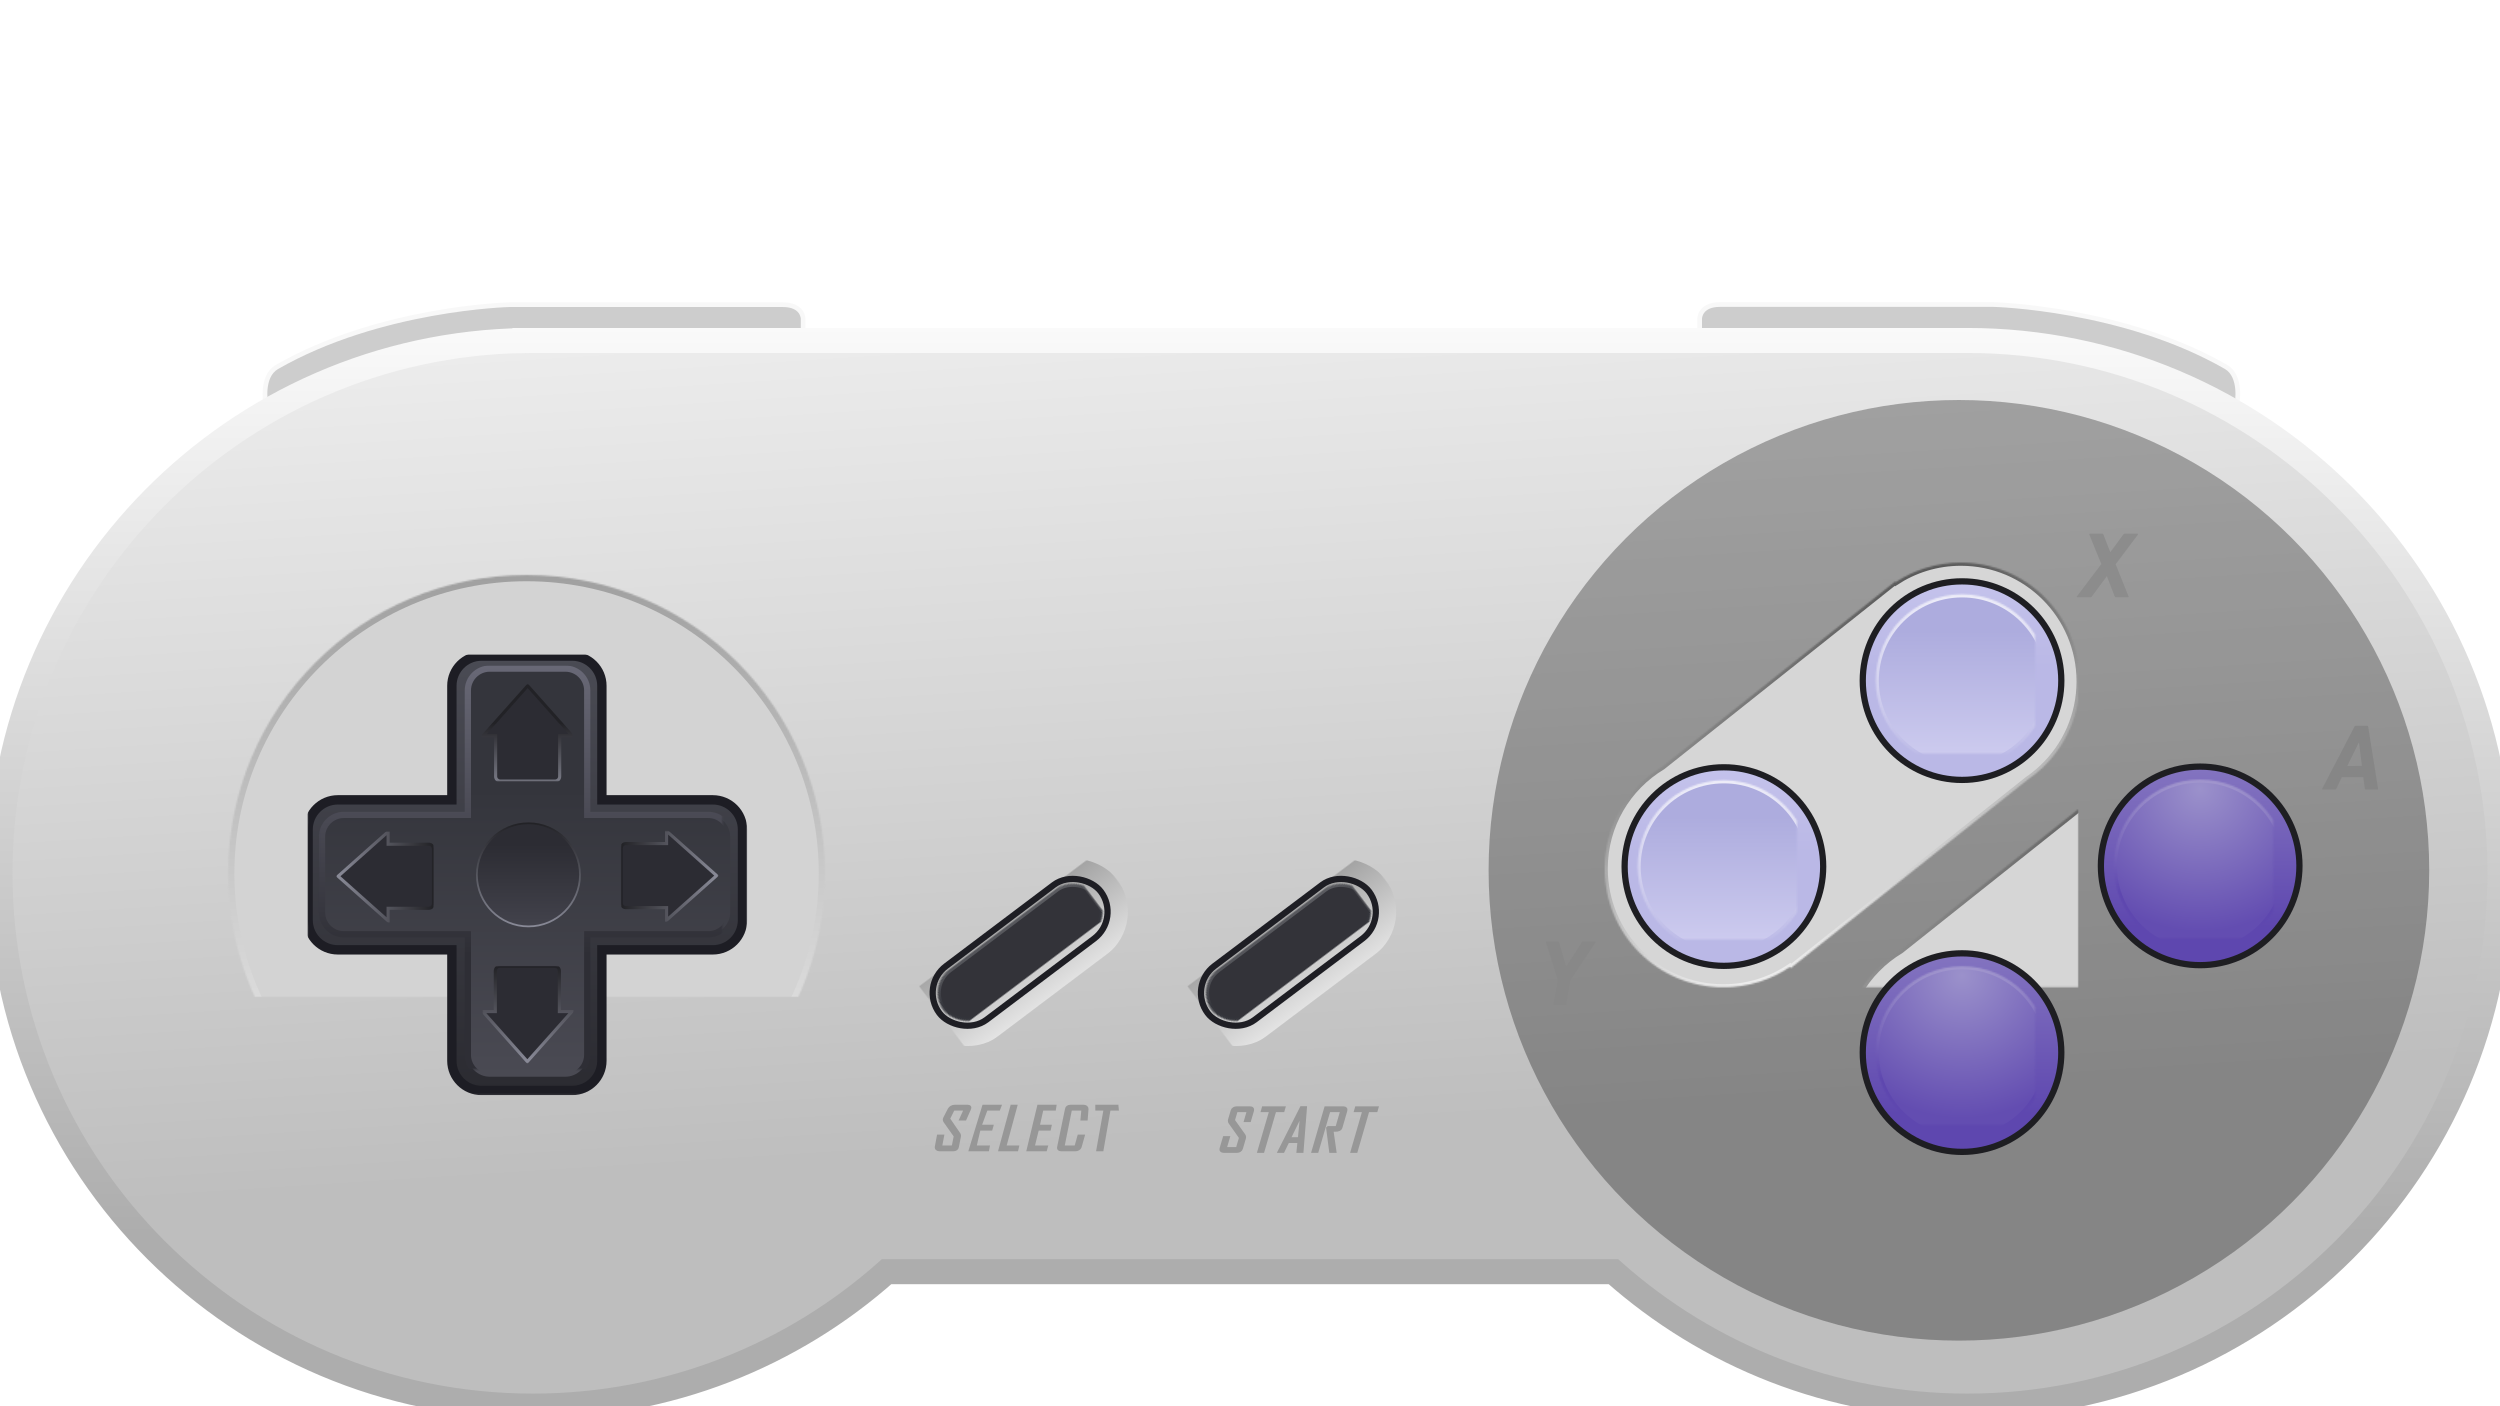 <?xml version="1.0" encoding="UTF-8" standalone="no"?>
<svg width="1600px" height="900px" viewBox="0 0 1600 900" version="1.1" xmlns="http://www.w3.org/2000/svg" xmlns:xlink="http://www.w3.org/1999/xlink" style="background: #000000;">
    <!-- Generator: Sketch 41.1 (35376) - http://www.bohemiancoding.com/sketch -->
    <title>SNES</title>
    <desc>Created with Sketch.</desc>
    <defs>
        <filter id="noise">
            <feTurbulence type="fractalNoise" baseFrequency="1" numOctaves="1" stitchTiles="stitch"/>
            <feColorMatrix type="saturate" values="0"/>
        </filter>

        <pattern id="pattern-9" width="256" height="256" x="0" y="0" patternUnits="userSpaceOnUse">
            <rect width='256' height='256' filter="url(#noise)" />
        </pattern>

        <linearGradient x1="37.776%" y1="-5.328%" x2="50%" y2="74.632%" id="linearGradient-1">
            <stop stop-color="#EEEEEE" offset="0%"></stop>
            <stop stop-color="#BEBEBE" offset="100%"></stop>
        </linearGradient>
        <linearGradient x1="54.466%" y1="84.243%" x2="54.466%" y2="-7.395%" id="linearGradient-2">
            <stop stop-color="#ADADAD" offset="0%"></stop>
            <stop stop-color="#FFFFFF" offset="100%"></stop>
        </linearGradient>
        <linearGradient x1="28.577%" y1="0%" x2="65.493%" y2="78.377%" id="linearGradient-3">
            <stop stop-color="#C6C6CA" offset="0%"></stop>
            <stop stop-color="#95959B" offset="100%"></stop>
        </linearGradient>
        <linearGradient x1="55.73%" y1="106.881%" x2="55.73%" y2="-10.45%" id="linearGradient-4">
            <stop stop-color="#D2D2D2" offset="0%"></stop>
            <stop stop-color="#787878" offset="100%"></stop>
        </linearGradient>
        <circle id="path-5" cx="1107.7" cy="301" r="301"></circle>
        <mask id="mask-6" maskContentUnits="userSpaceOnUse" maskUnits="objectBoundingBox" x="0" y="0" width="602" height="602" fill="white">
            <use xlink:href="#path-5"></use>
        </mask>
        <linearGradient x1="55.73%" y1="106.881%" x2="55.73%" y2="-10.45%" id="linearGradient-7">
            <stop stop-color="#F9F9F9" offset="0%"></stop>
            <stop stop-color="#979797" offset="100%"></stop>
        </linearGradient>
        <circle id="path-8" cx="191" cy="303" r="191"></circle>
        <mask id="mask-9" maskContentUnits="userSpaceOnUse" maskUnits="objectBoundingBox" x="0" y="0" width="382" height="382" fill="white">
            <use xlink:href="#path-8"></use>
        </mask>
        <linearGradient x1="64.486%" y1="90.166%" x2="36.179%" y2="9.505%" id="linearGradient-10">
            <stop stop-color="#F2F2F2" offset="0%"></stop>
            <stop stop-color="#545454" offset="100%"></stop>
        </linearGradient>
        <path d="M119.57,258.853 C107.42,267.089 92.761,271.9 76.978,271.9 C35.005,271.9 0.978,237.874 0.978,195.9 C0.978,168.187 15.811,143.938 37.972,130.66 L186.917,12.184 L187.233,12.581 C199.214,4.691 213.56,0.1 228.978,0.1 C270.952,0.1 304.978,34.126 304.978,76.1 C304.978,97.713 295.956,117.219 281.473,131.057 L281.539,131.14 L280.533,131.94 C277.775,134.488 274.828,136.833 271.716,138.954 L120.117,259.541 L119.57,258.853 Z" id="path-11"></path>
        <mask id="mask-12" maskContentUnits="userSpaceOnUse" maskUnits="objectBoundingBox" x="0" y="0" width="304" height="271.8" fill="white">
            <use xlink:href="#path-11"></use>
        </mask>
        <path d="M272.07,376.453 C259.92,384.689 245.261,389.5 229.478,389.5 C187.505,389.5 153.478,355.474 153.478,313.5 C153.478,285.787 168.311,261.538 190.472,248.26 L339.417,129.784 L339.733,130.181 C351.714,122.291 366.06,117.7 381.478,117.7 C423.452,117.7 457.478,151.726 457.478,193.7 C457.478,215.313 448.456,234.819 433.973,248.657 L434.039,248.74 L433.033,249.54 C430.275,252.088 427.328,254.433 424.216,256.554 L272.617,377.141 L272.07,376.453 Z" id="path-13"></path>
        <mask id="mask-14" maskContentUnits="userSpaceOnUse" maskUnits="objectBoundingBox" x="0" y="0" width="304" height="271.8" fill="white">
            <use xlink:href="#path-13"></use>
        </mask>
        <linearGradient x1="50%" y1="-30.656%" x2="50%" y2="100%" id="linearGradient-15">
            <stop stop-color="#7E7E90" offset="0%"></stop>
            <stop stop-color="#19191D" offset="100%"></stop>
        </linearGradient>
        <linearGradient x1="20.5%" y1="137.971%" x2="33.841%" y2="-33.019%" id="linearGradient-16">
            <stop stop-color="#E7E7E7" offset="0%"></stop>
            <stop stop-color="#979797" offset="100%"></stop>
        </linearGradient>
        <rect id="path-17" x="1.70530257e-13" y="0" width="129.318" height="43" rx="21.5"></rect>
        <mask id="mask-18" maskContentUnits="userSpaceOnUse" maskUnits="objectBoundingBox" x="-13" y="-13" width="155.318" height="69">
            <rect x="-13" y="-13" width="155.318" height="69" fill="white"></rect>
            <use xlink:href="#path-17" fill="black"></use>
        </mask>
        <linearGradient x1="76.417%" y1="-229.248%" x2="35.632%" y2="50%" id="linearGradient-19">
            <stop stop-color="#FFFFFF" offset="0%"></stop>
            <stop stop-color="#34353B" offset="100%"></stop>
        </linearGradient>
        <rect id="path-20" x="3.26" y="3" width="122.798" height="37" rx="18.5"></rect>
        <mask id="mask-21" maskContentUnits="userSpaceOnUse" maskUnits="objectBoundingBox" x="0" y="0" width="122.798" height="37" fill="white">
            <use xlink:href="#path-20"></use>
        </mask>
        <linearGradient x1="50%" y1="-22.405%" x2="50%" y2="80.61%" id="linearGradient-22">
            <stop stop-color="#8E81C5" offset="0%"></stop>
            <stop stop-color="#5E47AF" offset="100%"></stop>
        </linearGradient>
        <radialGradient cx="50%" cy="5.319%" fx="50%" fy="5.319%" r="82.723%" id="radialGradient-23">
            <stop stop-color="#9B91CB" offset="0%"></stop>
            <stop stop-color="#634DB1" offset="100%"></stop>
        </radialGradient>
        <linearGradient x1="50%" y1="-3.556%" x2="50%" y2="66.142%" id="linearGradient-24">
            <stop stop-color="#A59BCF" offset="0%"></stop>
            <stop stop-color="#5E47AF" offset="100%"></stop>
        </linearGradient>
        <circle id="path-25" cx="63.724" cy="64.368" r="55.252"></circle>
        <mask id="mask-26" maskContentUnits="userSpaceOnUse" maskUnits="objectBoundingBox" x="0" y="0" width="110.504" height="110.504" fill="white">
            <use xlink:href="#path-25"></use>
        </mask>
        <circle id="path-27" cx="63.724" cy="64.368" r="55.252"></circle>
        <mask id="mask-28" maskContentUnits="userSpaceOnUse" maskUnits="objectBoundingBox" x="0" y="0" width="110.504" height="110.504" fill="white">
            <use xlink:href="#path-27"></use>
        </mask>
        <linearGradient x1="50%" y1="-70.204%" x2="50%" y2="43.554%" id="linearGradient-29">
            <stop stop-color="#D4D3F4" offset="0%"></stop>
            <stop stop-color="#BAB8E6" offset="100%"></stop>
        </linearGradient>
        <linearGradient x1="50%" y1="108.125%" x2="50%" y2="21.327%" id="linearGradient-30">
            <stop stop-color="#D3D1F2" offset="0%"></stop>
            <stop stop-color="#ADACDE" offset="100%"></stop>
        </linearGradient>
        <linearGradient x1="50%" y1="100%" x2="50%" y2="-34.549%" id="linearGradient-31">
            <stop stop-color="#BAB8E6" offset="0%"></stop>
            <stop stop-color="#FFFFFF" offset="100%"></stop>
        </linearGradient>
        <circle id="path-32" cx="63.724" cy="63.908" r="55.252"></circle>
        <mask id="mask-33" maskContentUnits="userSpaceOnUse" maskUnits="objectBoundingBox" x="0" y="0" width="110.504" height="110.504" fill="white">
            <use xlink:href="#path-32"></use>
        </mask>
        <circle id="path-34" cx="63.724" cy="63.908" r="55.252"></circle>
        <mask id="mask-35" maskContentUnits="userSpaceOnUse" maskUnits="objectBoundingBox" x="0" y="0" width="110.504" height="110.504" fill="white">
            <use xlink:href="#path-34"></use>
        </mask>
        <rect id="path-36" x="1.70530257e-13" y="0" width="129.318" height="43" rx="21.5"></rect>
        <mask id="mask-37" maskContentUnits="userSpaceOnUse" maskUnits="objectBoundingBox" x="-13" y="-13" width="155.318" height="69">
            <rect x="-13" y="-13" width="155.318" height="69" fill="white"></rect>
            <use xlink:href="#path-36" fill="black"></use>
        </mask>
        <rect id="path-38" x="3.26" y="3" width="122.798" height="37" rx="18.5"></rect>
        <mask id="mask-39" maskContentUnits="userSpaceOnUse" maskUnits="objectBoundingBox" x="0" y="0" width="122.798" height="37" fill="white">
            <use xlink:href="#path-38"></use>
        </mask>
        <linearGradient x1="50%" y1="0%" x2="50%" y2="100%" id="linearGradient-40">
            <stop stop-color="#4A4B54" offset="0%"></stop>
            <stop stop-color="#2B2B31" offset="100%"></stop>
        </linearGradient>
        <path d="M92.2,92.9 L19.199,92.9 C8.71,92.9 0.2,101.404 0.2,111.895 L0.2,169.905 C0.2,180.402 8.706,188.9 19.199,188.9 L92.2,188.9 L92.2,259.901 C92.2,270.39 100.704,278.9 111.195,278.9 L169.205,278.9 C179.702,278.9 188.2,270.394 188.2,259.901 L188.2,188.9 L259.201,188.9 C269.69,188.9 278.2,180.396 278.2,169.905 L278.2,111.895 C278.2,101.398 269.694,92.9 259.201,92.9 L188.2,92.9 L188.2,19.899 C188.2,9.41 179.696,0.9 169.205,0.9 L111.195,0.9 C100.698,0.9 92.2,9.406 92.2,19.899 L92.2,92.9 Z" id="path-41"></path>
        <mask id="mask-42" maskContentUnits="userSpaceOnUse" maskUnits="objectBoundingBox" x="-3" y="-3" width="284" height="284">
            <rect x="-2.8" y="-2.1" width="284" height="284" fill="white"></rect>
            <use xlink:href="#path-41" fill="black"></use>
        </mask>
        <linearGradient x1="50%" y1="29.264%" x2="50%" y2="100%" id="linearGradient-43">
            <stop stop-color="#34353C" offset="0%"></stop>
            <stop stop-color="#4A4A53" offset="100%"></stop>
        </linearGradient>
        <linearGradient x1="50%" y1="-22.522%" x2="50%" y2="70.005%" id="linearGradient-44">
            <stop stop-color="#7A7A8A" offset="0%"></stop>
            <stop stop-color="#2E2E35" offset="100%"></stop>
        </linearGradient>
        <path d="M102.43,102.54 L23.097,102.54 C15.363,102.54 9.1,108.803 9.1,116.53 L9.1,164.948 C9.1,172.67 15.367,178.938 23.097,178.938 L102.43,178.938 L102.43,256.103 C102.43,263.837 108.694,270.1 116.42,270.1 L164.838,270.1 C172.56,270.1 178.828,263.833 178.828,256.103 L178.828,178.938 L256.303,178.938 C264.037,178.938 270.3,172.674 270.3,164.948 L270.3,116.53 C270.3,108.808 264.033,102.54 256.303,102.54 L178.828,102.54 L178.828,22.897 C178.828,15.163 172.565,8.9 164.838,8.9 L116.42,8.9 C108.698,8.9 102.43,15.167 102.43,22.897 L102.43,102.54 Z" id="path-45"></path>
        <mask id="mask-46" maskContentUnits="userSpaceOnUse" maskUnits="objectBoundingBox" x="-2" y="-2" width="265.2" height="265.2">
            <rect x="7.1" y="6.9" width="265.2" height="265.2" fill="white"></rect>
            <use xlink:href="#path-45" fill="black"></use>
        </mask>
        <linearGradient x1="50%" y1="171.941%" x2="50%" y2="20.467%" id="linearGradient-47">
            <stop stop-color="#575762" offset="0%"></stop>
            <stop stop-color="#2C2C33" offset="100%"></stop>
        </linearGradient>
        <linearGradient x1="50%" y1="0%" x2="50%" y2="100%" id="linearGradient-48">
            <stop stop-color="#222226" offset="0%"></stop>
            <stop stop-color="#898A97" offset="100%"></stop>
        </linearGradient>
        <path d="M8,29 L7.10542736e-15,29 L28.5,61 L57,29 L49,29 L49,3.001 C49,1.352 47.658,0 46.002,0 L10.998,0 C9.341,0 8,1.343 8,3.001 L8,29 Z" id="path-49"></path>
        <mask id="mask-50" maskContentUnits="userSpaceOnUse" maskUnits="objectBoundingBox" x="-1" y="-1" width="59" height="63">
            <rect x="-1" y="-1" width="59" height="63" fill="white"></rect>
            <use xlink:href="#path-49" fill="black"></use>
        </mask>
        <path d="M8,29 L7.10542736e-15,29 L28.5,61 L57,29 L49,29 L49,3.001 C49,1.352 47.658,0 46.002,0 L10.998,0 C9.341,0 8,1.343 8,3.001 L8,29 Z" id="path-51"></path>
        <mask id="mask-52" maskContentUnits="userSpaceOnUse" maskUnits="objectBoundingBox" x="-1" y="-1" width="59" height="63">
            <rect x="-1" y="-1" width="59" height="63" fill="white"></rect>
            <use xlink:href="#path-51" fill="black"></use>
        </mask>
        <path d="M8,29 L7.10542736e-15,29 L28.5,61 L57,29 L49,29 L49,3.001 C49,1.352 47.658,0 46.002,0 L10.998,0 C9.341,0 8,1.343 8,3.001 L8,29 Z" id="path-53"></path>
        <mask id="mask-54" maskContentUnits="userSpaceOnUse" maskUnits="objectBoundingBox" x="-1" y="-1" width="59" height="63">
            <rect x="-1" y="-1" width="59" height="63" fill="white"></rect>
            <use xlink:href="#path-53" fill="black"></use>
        </mask>
        <linearGradient x1="43.947%" y1="60.682%" x2="43.947%" y2="-11.812%" id="linearGradient-55">
            <stop stop-color="#222226" offset="0%"></stop>
            <stop stop-color="#898A97" offset="100%"></stop>
        </linearGradient>
        <path d="M8,29 L7.10542736e-15,29 L28.5,61 L57,29 L49,29 L49,3.001 C49,1.352 47.658,0 46.002,0 L10.998,0 C9.341,0 8,1.343 8,3.001 L8,29 Z" id="path-56"></path>
        <mask id="mask-57" maskContentUnits="userSpaceOnUse" maskUnits="objectBoundingBox" x="-1" y="-1" width="59" height="63">
            <rect x="-1" y="-1" width="59" height="63" fill="white"></rect>
            <use xlink:href="#path-56" fill="black"></use>
        </mask>
    </defs>
    <g id="Page-1" stroke="none" stroke-width="1" fill="none" fill-rule="evenodd">
        <g id="SNES">
            <g id="L-R-Buttons" transform="translate(169, 194)" stroke="#F8F8F8" stroke-width="3" fill="#CDCDCD">
                <path  data-button="R" d="M1263.2,22.9 L1263.2,9.9 C1263.2,9.9 1263.2,0.9 1250.2,0.9 L1075.2,0.9 C1075.2,0.9 992.2,2.9 926.2,40.9 C916.2,46.9 919.2,63.9 919.2,63.9 L1263.201,63.9 L1263.2,22.9 Z" id="R-Button" transform="translate(1090.99, 32.4) scale(-1, 1) translate(-1090.99, -32.4) "></path>
                <path data-button="L" d="M345,23 L345,10 C345,10 345,1 332,1 L157,1 C157,1 74,3 8,41 C-2,47 1,64 1,64 L345.001,64 L345,23 Z" id="L-Button"></path>
            </g>
            <g id="Controller" transform="translate(0, 217)" stroke="url(#linearGradient-2)" stroke-width="16" fill="url(#linearGradient-1)">
                <path d="M1259,0.9 L336,0.9 L336,0.936 C149.976,3.61 0,155.24 0,341.9 C0,530.229 152.671,682.9 341,682.9 C427.888,682.9 507.187,650.403 567.403,596.9 L1032.597,596.9 C1092.813,650.403 1172.112,682.9 1259,682.9 C1447.329,682.9 1600,530.229 1600,341.9 C1600,153.571 1447.329,0.9 1259,0.9 Z" id="Background"></path>
            </g>
            <g id="Group-5" transform="translate(1026.978, 359.7)"></g>
            <g id="Group-4" transform="translate(1178.978, 477.7)"></g>
            <g id="Circles" transform="translate(146, 256)" stroke-width="8">
                <use id="Circle-buttons" stroke="url(#linearGradient-4)" mask="url(#mask-6)" fill="url(#linearGradient-3)" xlink:href="#path-5"></use>
                <use id="Circle-thumpad" stroke="url(#linearGradient-7)" mask="url(#mask-9)" fill="#D3D3D3" xlink:href="#path-8"></use>
            </g>
            <g id="Graphics" transform="translate(599, 341)">
                <path d="M195.702,394.069 C195.53,394.659 195.167,395.14 194.614,395.514 C194.062,395.887 193.429,396.074 192.717,396.074 L184.127,396.074 C183.414,396.074 182.884,395.887 182.536,395.514 C182.187,395.14 182.1,394.659 182.273,394.069 L184.377,386.896 L187.406,386.896 L185.367,393.852 L192.735,393.852 L194.709,387.113 L188.06,377.682 C187.597,377.032 187.481,376.315 187.71,375.532 L189.39,369.805 C189.563,369.215 189.933,368.733 190.5,368.36 C191.067,367.987 191.706,367.8 192.417,367.8 L200.997,367.8 C201.708,367.8 202.231,367.987 202.564,368.36 C202.897,368.733 202.978,369.215 202.805,369.805 L200.88,376.382 L197.852,376.382 L199.715,370.022 L192.354,370.022 L190.606,375.984 L197.299,385.415 C197.74,386.041 197.846,386.746 197.617,387.529 L195.702,394.069 Z M222.315,370.022 L217.045,370.022 L209.435,396.074 L206.404,396.074 L214.018,370.022 L208.704,370.022 L209.354,367.8 L222.963,367.8 L222.315,370.022 Z M234.503,396.074 L231.495,396.074 L232.126,389.787 L225.347,389.787 L222.316,396.074 L219.394,396.074 L233.737,367.728 L236.72,367.728 L234.503,396.074 Z M232.381,387.565 L233.858,372.244 L226.387,387.565 L232.381,387.565 Z M255.604,396.074 L252.421,396.074 L250.473,380.934 L251.034,380.428 L256.438,380.428 L259.458,370.022 L251.683,370.022 L244.114,396.074 L241.083,396.074 L249.302,367.8 L260.712,367.8 C261.423,367.8 261.95,367.987 262.292,368.36 C262.633,368.733 262.719,369.215 262.547,369.805 L259.435,380.537 C259.04,381.898 257.739,382.578 255.531,382.578 C255.313,382.578 254.996,382.569 254.58,382.551 C254.164,382.533 253.861,382.524 253.672,382.524 C254.326,387.029 254.97,391.545 255.604,396.074 Z M281.905,370.022 L276.635,370.022 L269.095,396.074 L266.064,396.074 L273.608,370.022 L268.294,370.022 L268.938,367.8 L282.548,367.8 L281.905,370.022 Z" id="START" stroke="#979797" stroke-width="1.5" fill="#979797"></path>
                <path d="M13.92,393.069 C13.834,393.659 13.538,394.14 13.032,394.514 C12.528,394.887 11.91,395.074 11.176,395.074 L2.327,395.074 C1.593,395.074 1.007,394.887 0.569,394.514 C0.132,394.14 -0.054,393.659 0.013,393.069 L1.346,385.896 L4.507,385.896 L3.179,392.852 L10.813,392.852 L12.141,386.113 L5.464,376.682 C5.07,376.032 5.051,375.315 5.407,374.532 L8.36,368.805 C8.699,368.215 9.205,367.733 9.876,367.36 C10.546,366.987 11.23,366.8 11.928,366.8 L20.336,366.8 C21.033,366.8 21.501,366.987 21.743,367.36 C21.989,367.733 21.966,368.215 21.675,368.805 L18.761,375.382 L15.66,375.382 L18.561,369.022 L11.245,369.022 L8.296,374.984 L14.765,384.415 C15.25,385.041 15.394,385.746 15.201,386.529 L13.92,393.069 Z M33.273,395.074 L21.728,395.074 L30.362,366.8 L41.204,366.8 L40.351,369.022 L32.364,369.022 L28.48,379.573 L36.066,379.573 L35.414,381.831 L27.797,381.831 L25.219,392.852 L33.688,392.852 L33.273,395.074 Z M51.933,395.074 L40.702,395.074 L48.391,366.8 L51.358,366.8 L44.299,392.852 L52.453,392.852 L51.933,395.074 Z M70.301,395.074 L58.756,395.074 L65.545,366.8 L76.387,366.8 L76.031,369.022 L68.045,369.022 L65.7,379.573 L73.286,379.573 L72.788,381.831 L65.171,381.831 L62.453,392.852 L70.923,392.852 L70.301,395.074 Z M92.486,393.069 C92.293,393.659 91.892,394.14 91.286,394.514 C90.68,394.887 90.009,395.074 89.275,395.074 L80.224,395.074 C79.49,395.074 78.949,394.887 78.598,394.514 C78.246,394.14 78.157,393.659 78.331,393.069 L83.346,368.805 C83.416,368.215 83.694,367.733 84.178,367.36 C84.659,366.987 85.246,366.8 85.944,366.8 L94.544,366.8 C95.242,366.8 95.813,366.987 96.259,367.36 C96.706,367.733 96.921,368.215 96.899,368.805 L96.383,375.382 L93.261,375.382 L93.86,369.022 L86.328,369.022 L81.534,392.852 L89.394,392.852 L91.323,385.896 L94.508,385.896 L92.486,393.069 Z M116.278,369.022 L111.04,369.022 L106.498,395.074 L103.376,395.074 L108.032,369.022 L102.751,369.022 L102.735,366.8 L116.074,366.8 L116.278,369.022 Z" id="SELECT" stroke="#979797" stroke-width="1.5" fill="#979797"></path>
                <path d="M402.82,302.3 C403.18,302.3 403.42,302.06 403.48,301.7 L406.3,286.04 L422.2,262.1 C422.38,261.8 422.26,261.5 421.78,261.5 L414.28,261.5 C413.92,261.5 413.62,261.68 413.38,262.1 L403.48,277.4 L403.3,277.4 L398.8,262.1 C398.68,261.68 398.38,261.5 397.96,261.5 L390.94,261.5 C390.52,261.5 390.28,261.8 390.4,262.1 L397.9,286.04 L395.08,301.7 C395.02,302.06 395.26,302.3 395.62,302.3 L402.82,302.3 Z" id="Y" fill="#C2C2C2"></path>
                <path d="M543.18,424.7 C543.12,425.06 543.36,425.3 543.72,425.3 L558.66,425.3 C568.62,425.3 574.44,419.9 574.44,411.32 C574.44,407.6 572.58,405.08 570.48,404.18 L570.48,404.06 C574.8,401.84 576.96,398.18 576.96,393.26 C576.96,387.86 573.54,384.5 566.1,384.5 L550.86,384.5 C550.5,384.5 550.26,384.74 550.2,385.1 L543.18,424.7 Z M556.08,401.3 C555.84,401.3 555.72,401.18 555.78,400.94 L557.4,391.64 C557.46,391.4 557.58,391.28 557.82,391.28 L563.82,391.28 C566.76,391.28 568.32,392.66 568.32,395.12 C568.32,398.84 565.62,401.3 562.02,401.3 L556.08,401.3 Z M552.78,418.16 L554.52,408.14 C554.58,407.9 554.7,407.78 554.94,407.78 L561.36,407.78 C564.48,407.78 565.98,409.34 565.98,411.86 C565.98,415.88 563.28,418.52 559.5,418.52 L553.02,418.52 C552.78,418.52 552.72,418.4 552.78,418.16 Z" id="B" fill="#BEBEBE"></path>
                <path d="M762.82,41.3 C763.24,41.3 763.42,40.94 763.24,40.58 L755.02,20.12 L769.24,1.22 C769.48,0.86 769.42,0.5 769,0.5 L760.96,0.5 C760.48,0.5 760.18,0.68 759.88,1.1 L751.66,12.32 L751.54,12.32 L747.22,1.1 C747.04,0.68 746.8,0.5 746.32,0.5 L738.64,0.5 C738.22,0.5 738.04,0.86 738.16,1.22 L745.84,20 L730.24,40.58 C729.94,40.94 730.06,41.3 730.42,41.3 L738.88,41.3 C739.36,41.3 739.54,41.12 739.84,40.7 L749.32,27.86 L749.44,27.86 L754.36,40.7 C754.54,41.12 754.78,41.3 755.26,41.3 L762.82,41.3 Z" id="X" fill="#C8C8C8"></path>
                <path d="M887.54,164.3 L895.46,164.3 C895.88,164.3 896.06,164.12 896.24,163.7 L899.78,156.38 L913.52,156.38 L914.48,163.7 C914.54,164.12 914.78,164.3 915.2,164.3 L922.52,164.3 C922.82,164.3 923,164.06 922.94,163.7 L916.64,124.1 C916.58,123.74 916.4,123.5 915.98,123.5 L908.72,123.5 C908.3,123.5 908,123.74 907.82,124.1 L887.24,163.7 C887.06,164.06 887.18,164.3 887.54,164.3 Z M903.32,149.18 L910.58,134.3 L910.76,134.3 L912.62,149.18 L903.32,149.18 Z" id="A" fill="#BFBFBF"></path>
            </g>
            <circle id="noise" fill-opacity="0.3" fill="url(#pattern-9)" cx="1253.7" cy="557" r="301"></circle>
            <g id="Button-Shrouds" transform="translate(1026, 360)" stroke="url(#linearGradient-10)" stroke-width="4" fill="#D6D6D6">
                <use id="Combined-Shape" mask="url(#mask-12)" xlink:href="#path-11"></use>
                <use id="Combined-Shape" mask="url(#mask-14)" xlink:href="#path-13"></use>
            </g>
            <g data-button="START" id="Start-Button" transform="translate(824.85, 609.289) rotate(-37) translate(-824.85, -609.289) translate(759.85, 587.789)">
                <g id="Rectangle">
                    <use fill="url(#linearGradient-15)" fill-rule="evenodd" xlink:href="#path-17"></use>
                    <use stroke="url(#linearGradient-16)" mask="url(#mask-18)" stroke-width="26" xlink:href="#path-17"></use>
                    <use stroke="#1E1E24" stroke-width="4" xlink:href="#path-17"></use>
                </g>
                <use id="Rectangle" stroke="url(#linearGradient-19)" mask="url(#mask-21)" stroke-width="4" fill="#333339" xlink:href="#path-20"></use>
            </g>
            <g data-button="B" id="B-Button" transform="translate(1191.978, 609.3)" stroke-width="4">
                <circle id="Oval" stroke="#1E1E22" fill="url(#linearGradient-22)" cx="63.724" cy="64.368" r="63.54"></circle>
                <use id="Oval" stroke="url(#linearGradient-24)" mask="url(#mask-26)" fill="url(#radialGradient-23)" xlink:href="#path-25"></use>
            </g>
            <g data-button="A" id="A-Button" transform="translate(1344.378, 489.8)" stroke-width="4">
                <circle id="Oval" stroke="#1E1E22" fill="url(#linearGradient-22)" cx="63.724" cy="64.368" r="63.54"></circle>
                <use id="Oval" stroke="url(#linearGradient-24)" mask="url(#mask-28)" fill="url(#radialGradient-23)" xlink:href="#path-27"></use>
            </g>
            <g data-button="Y" id="Y-Button" transform="translate(1039.578, 490.7)" stroke-width="4">
                <circle id="Oval" stroke="#1E1E22" fill="url(#linearGradient-29)" cx="63.724" cy="63.908" r="63.54"></circle>
                <use id="Oval" stroke="url(#linearGradient-31)" mask="url(#mask-33)" fill="url(#linearGradient-30)" xlink:href="#path-32"></use>
            </g>
            <g data-button="X" id="X-Button" transform="translate(1191.978, 371.7)" stroke-width="4">
                <circle id="Oval" stroke="#1E1E22" fill="url(#linearGradient-29)" cx="63.724" cy="63.908" r="63.54"></circle>
                <use id="Oval" stroke="url(#linearGradient-31)" mask="url(#mask-35)" fill="url(#linearGradient-30)" xlink:href="#path-34"></use>
            </g>
            <g data-button="SELECT" id="Select-Button" transform="translate(653.15, 609.289) rotate(-37) translate(-653.15, -609.289) translate(588.15, 587.789)">
                <g id="Rectangle">
                    <use fill="url(#linearGradient-15)" fill-rule="evenodd" xlink:href="#path-36"></use>
                    <use stroke="url(#linearGradient-16)" mask="url(#mask-37)" stroke-width="26" xlink:href="#path-36"></use>
                    <use stroke="#1E1E24" stroke-width="4" xlink:href="#path-36"></use>
                </g>
                <use id="Rectangle" stroke="url(#linearGradient-19)" mask="url(#mask-39)" stroke-width="4" fill="#333339" xlink:href="#path-38"></use>
            </g>
            <g id="Thumbpad" transform="translate(197, 419)">
                <g id="Combined-Shape">
                    <use fill="url(#linearGradient-40)" fill-rule="evenodd" xlink:href="#path-41"></use>
                    <use stroke="#1D1D24" mask="url(#mask-42)" stroke-width="6" xlink:href="#path-41"></use>
                </g>
                <g id="Combined-Shape">
                    <use fill="url(#linearGradient-43)" fill-rule="evenodd" xlink:href="#path-45"></use>
                    <use stroke="url(#linearGradient-44)" mask="url(#mask-46)" stroke-width="4" xlink:href="#path-45"></use>
                </g>
                <g id="Indentations" transform="translate(19, 19)">
                    <g id="Center-circle" transform="translate(89, 88)" stroke="url(#linearGradient-48)" stroke-width="1.15" fill="url(#linearGradient-47)">
                        <circle id="Oval-2" cx="33.2" cy="33.9" r="33"></circle>
                    </g>
                    <g data-button="DOWN" id="Bottom-arrow" transform="translate(93, 180.4)">
                        <g id="Combined-Shape">
                            <use fill="#2C2C33" fill-rule="evenodd" xlink:href="#path-49"></use>
                            <use stroke="url(#linearGradient-48)" mask="url(#mask-50)" stroke-width="2" xlink:href="#path-49"></use>
                        </g>
                    </g>
                    <g data-button="LEFT" id="Left-arrow" transform="translate(30.9, 122.8) rotate(90) translate(-30.9, -122.8) translate(2.4, 92.3)">
                        <g id="Combined-Shape">
                            <use fill="#2C2C33" fill-rule="evenodd" xlink:href="#path-51"></use>
                            <use stroke="url(#linearGradient-48)" mask="url(#mask-52)" stroke-width="2" xlink:href="#path-51"></use>
                        </g>
                    </g>
                    <g data-button="RIGHT" id="Right-arrow" transform="translate(212.1, 122.4) scale(-1, 1) rotate(90) translate(-212.1, -122.4) translate(183.6, 91.9)">
                        <g id="Combined-Shape">
                            <use fill="#2C2C33" fill-rule="evenodd" xlink:href="#path-53"></use>
                            <use stroke="url(#linearGradient-48)" mask="url(#mask-54)" stroke-width="2" xlink:href="#path-53"></use>
                        </g>
                    </g>
                    <g data-button="UP" id="Top-arrow" transform="translate(121.7, 31.4) rotate(180) translate(-121.7, -31.4) translate(93.2, 0.9)">
                        <g id="Combined-Shape">
                            <use fill="#2C2C33" fill-rule="evenodd" xlink:href="#path-56"></use>
                            <use stroke="url(#linearGradient-55)" mask="url(#mask-57)" stroke-width="2" xlink:href="#path-56"></use>
                        </g>
                    </g>
                </g>
            </g>
        </g>
    </g>
</svg>